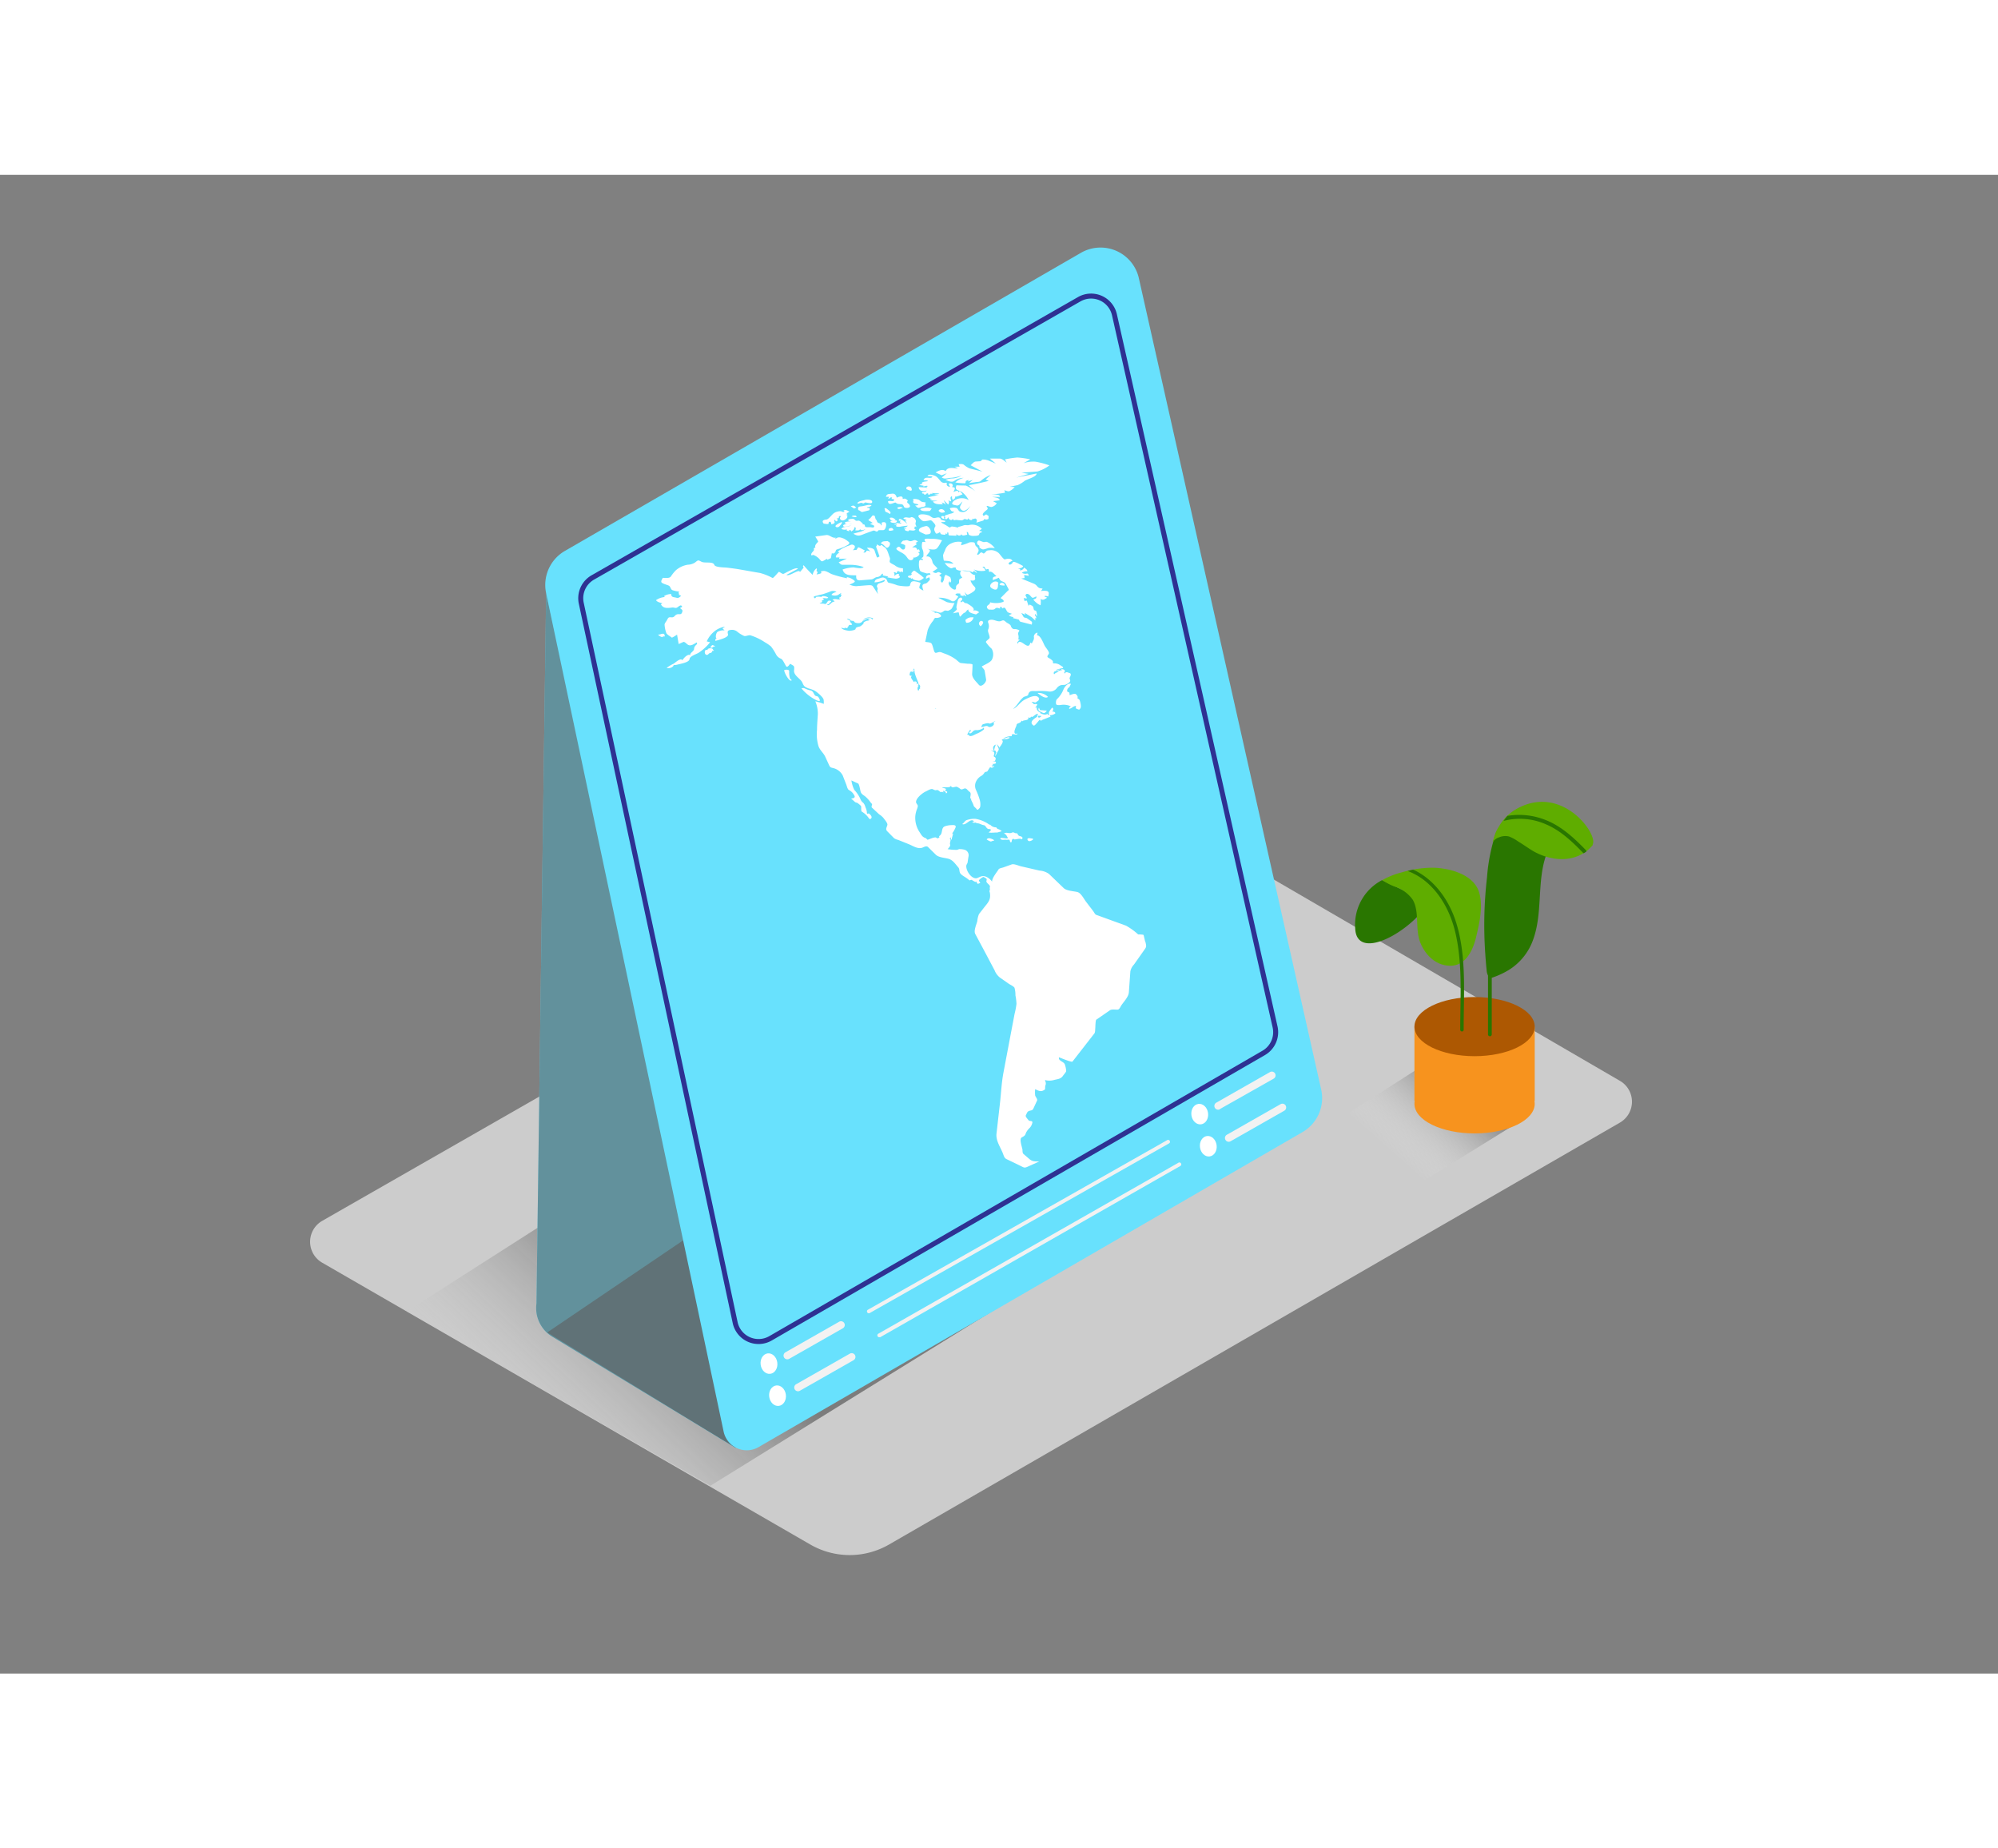 <svg xmlns="http://www.w3.org/2000/svg" xmlns:xlink="http://www.w3.org/1999/xlink" viewBox="0 0 400 300" class="styles_logo__3Jd-a" width="200" height="185"><rect x="0" y="0" width="400" height="300" fill="#808080" stroke="none"/><defs><linearGradient id="linear-gradient__ZwhTO6wN" x1="104.37" y1="269.1" x2="142.62" y2="228.04" gradientUnits="userSpaceOnUse"><stop offset="0" stop-color="#fff" stop-opacity="0"/><stop offset="1" stop-color="#4d4d4d"/></linearGradient><linearGradient id="linear-gradient-2__ZwhTO6wN" x1="279.45" y1="196.5" x2="293.12" y2="181.03" xmlns:xlink="http://www.w3.org/1999/xlink" xlink:href="#linear-gradient__ZwhTO6wN"/></defs><title>0</title><g style="isolation: isolate;"><g id="Layer_2__ZwhTO6wN" data-name="Layer 2"><path d="M324.32,181.36,222.14,121.94a4.83,4.83,0,0,0-4.83,0L64.51,209.38a4.83,4.83,0,0,0,0,8.38l97.71,56.41a15.77,15.77,0,0,0,15.77,0L324.3,189.72A4.83,4.83,0,0,0,324.32,181.36Z" fill="#ccc"/><polygon points="213.25 218.42 142.22 262.41 81.41 227.53 147.33 185.38 213.25 218.42" opacity="0.63" fill="url(#linear-gradient__ZwhTO6wN)" style="mix-blend-mode: multiply;"/><path d="M147.3,254.84l-36.79-22.3a6.72,6.72,0,0,1-3.11-6.61l1.94-142.23Z" fill="#68e1fd"/><polygon points="109.55 231.72 154.18 201.5 147.3 254.84 109.55 231.72" fill="#68e1fd"/><path d="M147.3,254.84l-36.79-22.3a6.72,6.72,0,0,1-3.11-6.61l1.94-142.23Z" fill="#606060" opacity="0.61"/><polygon points="109.55 231.72 154.18 201.5 147.3 254.84 109.55 231.72" fill="#606060" opacity="0.61"/><path d="M109.33,83.71l35.54,167.85a4.73,4.73,0,0,0,7,3.11l108.9-63.06a7.86,7.86,0,0,0,3.73-8.52L228,20.69a7.86,7.86,0,0,0-11.6-5.08L113.09,75.28A7.86,7.86,0,0,0,109.33,83.71Z" fill="#68e1fd"/><path d="M184,74.92h0c-.08.09-.24.09-.32.18-.28-.64-.43-.51-1.08-.53l1-.66c-.12,0-.2-.17-.31-.22l.49-.3c-.37-.2-.53-.36-.92-.22s-.57.25-1,.05-.59,0-1,0c-.17,0-.42.42-.56.55.17.07.92.27.92.45,0,.38,0,.87-.52.77-.24,0-.54-.62-.79-.54s-.66.33-.33.6c.62.5,1.34.66,1.85,1.31.23.29.42.68.77.76s.76-.17.64-.54c.48.21,1.82-.68.94-1a2.42,2.42,0,0,1,.4-.15l-.21-.5Zm14.4,7.71h0c.25.22,1,.64,1.25.19s.06-.68.23-1.14c-.59-.82-2.14.35-1.48.95Zm4.35-5.43c-.17.1-.89.41-.83.61.16.45.7.09.85-.26s1.75.59,2.06.75c-.13.44-.73.44-1.08.55.28,0,.59,0,.48.39.29-.15.69-.23.76-.63.27.18.69.37.68.77a1.38,1.38,0,0,0-1.09.29,1.48,1.48,0,0,0,.76.19c.49-.09.45-.1.63.41l-.94-.19.1.63-.67.08c.79.36,1.59.66,2.4,1a1.69,1.69,0,0,1,.81.6c.35.38.57.36,1.06.43l-.32.49a3.66,3.66,0,0,1,1.22,0c.5.22.31.54.25,1.07-.24,0-.63-.21-.8,0l.57.27c-.57.3-.79.6-1.34.22a3.15,3.15,0,0,1,0,1.29,3.55,3.55,0,0,1-1.44-1.15c.29-.13.73-.17.6-.63-.18.07-.58.32-.77.27s-.48-.53-.72-.66-.47-.19-.63.06.19.35.21.75l-.62-.08.2.63c.31-.12.38-.27.5.09l.29.9c.09-.47.33-.26.61-.13s.31.26.4.68.38.23.54.49a3.51,3.51,0,0,1,.13,1l-.37-.49c-.22.39.35.5.18.9-.08,0-.2,0-.27-.08l.18.46c-.16.05-.58-.5-.83-.65l-1.36-.85c.06.12.06.27.13.39l-.8-.36.45.79c.11.19.52.15.69.27l.83.59c.27.19.16.33.12.68l-2.23-.57c-.27-.07-.26-.41-.42-.45l-1.13-.29.13-.2a1.62,1.62,0,0,1-.94-.35l.6-.3c-.34-.19-.74-.15-.95-.48-.38-.59-.37-1-1-.56,0-.26-.14-.39-.38-.35,0,.11-.06.24,0,.35-.34-.08-.7-.3-1,0s-.74.18-1.12.2-.64-.46-.51-.69.67-.41.6-.78a4.56,4.56,0,0,0,1.72.13c.13,0,1-.17,1-.29.11-.28-.48-.58-.62-.68l1.38-1.39c.12-.12.33-.21.24-.38l-.58-1.07c-.3-.54-.91-.39-1.19-.88s-.18-.34-.56-.2l-.85.32c0-.71.12-.61.74-.79-.33-.27-1.06-1.22-1.46-.79,0-.19-.07-.38-.11-.56s-.34,0-.46,0c-.34-.16-.3-.85-.77-.41.38.11.43.29.6.66a4.05,4.05,0,0,1-2.34-.25l.67.63c-.3.11-.37-.27-.65-.3-.09,0-.17.28-.28.23l-.54-.21a6.24,6.24,0,0,0-1.83-.1,1.93,1.93,0,0,1-.83-.22c-.33-.3.11-.47-.5-.41-.27,0-.42.28-.75.09a2.58,2.58,0,0,1-1.09-1l1.74.15c-.58-.62-1.1-.53-1.9-.61-.09,0-.17-.87-.19-1,0-.28.31-.85.41-1.11a2.16,2.16,0,0,1,1.26-1.36,3.26,3.26,0,0,1,2.09-.25c-.05.22-.11.43-.16.64a8.62,8.62,0,0,0,1.69-.58,2.3,2.3,0,0,1,.83,0c.31,0,.24.43.41.67s.31.21.47.55.17.48-.08.93.11.38.33.16c.4-.4.37-.38.84-.09.13.08.52-.41.64-.52s.66-.12.89-.15a2.37,2.37,0,0,1,1.53.6c.28.27,1,1.35,1.25,1.25.47-.17,1.33-.27,1.53.4Zm-23.27-7.38h0A.68.68,0,0,0,179,70h.63c-.67.46.27.49.59.43.49-.11,1-.15,1.5-.21a.37.37,0,0,1-.41.24l.13.1a.52.52,0,0,0-.51.22,1.3,1.3,0,0,1,.59.15,2.37,2.37,0,0,0-.38,0c0,.33.3.3.56.39s.22-.19.35-.18c.4,0,.93.21,1.27-.13-.13-.06-.22-.2-.35-.26a.44.44,0,0,0,.19-.42c.07.07.18.1.26.17.06-.29-.12-.37-.14-.61s.1-.43.09-.62a1.26,1.26,0,0,0-.33-.56c-.15-.06-.47-.27-.63-.18-.46.28-.81-.11-1.37.1s.41.28.47.56c-.11,0-.23,0-.34,0l.47.64c-.21-.12-1.77-1.61-1.7-.58l.45,0c-.34.14-.27.49.09.38-.1.33-.69,0-1,.09Zm0,9.9a1.38,1.38,0,0,1-.27-.16,1.42,1.42,0,0,0-.3,0c.22.22.16.46.15.75.28-.28.54-.52.95-.4-.25.35.13.29.13.56s-.61.35-.76.37a17.88,17.88,0,0,1-1.77-.28c.07,0,.13-.12.2-.16l-1.08-.22c0-.09,0-.22.08-.31-.31-.1-.31.18-.53.35a1.18,1.18,0,0,1-.7.29c-.51.09-.7.45-1.21.48l-2.25.18c-.61,0-.76-.31-.7-1-1.07-.06-2.34.16-2.73-1.17a7.42,7.42,0,0,1,2.19-.43,10.26,10.26,0,0,0,1.28.17c.19,0,1.09-.16.54-.3a8.43,8.43,0,0,0-2.29-.38l-1.66,0c-.43,0-.52-.18-.85-.51l1.64-.73-1.57.05c.05-.08.06-.21.12-.29h-.74c-.08-.5.4-.75.7-1-.12,0-.22-.14-.33-.16a7.05,7.05,0,0,1,2.22-1.2c.42-.16.59-.32,1-.09s.15.69-.21,1l.66-.05c.21,0,.27-.47.45-.51s1,.49,1.32.62l-.31.42c.4,0,.43,0,.64-.34.09-.15.61.08.76.12l-.7-.73c.4-.06,1.34,0,1.53.52.13.4.27.8.41,1.2s.28.15.59,0l-.46-1.31-.21-.58c-.07-.18.27-.27.09-.55.15.07.66.45.76.3.21-.32.46.08.74.24.67.37.85,1.45,1.15,2.18.12.31-.14.66,0,.88s.84.51,1,.63a2.58,2.58,0,0,0,1.62.58c0,.32.09,1.25-.37.55,0,.09-.12.17-.15.26-.32-.27-.64-.44-.74.18Zm2.3.75h0a1.19,1.19,0,0,0,.3.26c.06-.14.11-.1.17-.18a.33.33,0,0,0,.31.3l.06-.17c.15.45.85.49,1.23.56s.78-.33,1.12-.55a11.26,11.26,0,0,0-1.4-1.1c-.28-.19-.51-.51-.77-.24s-.52.44-.18.68l-.17,0c-.17.35-.49,0-.68.39ZM196,87.55h0a1.16,1.16,0,0,0-1.18-.31c.52-.52-.84-1.2-1.09-1.38s-.52-.07-.68-.25-.34-.39-.61,0a1,1,0,0,1-.15-.31c.54-.09.37-.84-.09-.64s-.45.62-.59,1.15c-.06.22-.09.44-.13.66s.13.41.07.54-.61.56-.74.76a8.9,8.9,0,0,1,1.09-.2c.11.07.17,1,.37.83s.52-.63.78-.72c.43-.16.38-.51.82-.68-.1.7,1.08.84,1.51,1l.63-.42Zm-8.72-15.9h0c.17.38.66,0,.89-.12.18.37.16.43.54.47s.59.15.67-.3c.05.1.17.17.22.27,0-.16.08-.32.08-.47.4.17,0,.66.43.68l1.36.06c0-.1,0-.23,0-.33.24.33.86.46,1,0,.12.5.82.18,1.16.13,0-.19-.06-.37-.1-.56.47,0,.22.51.56.63a1.55,1.55,0,0,0,.82.16c.18,0,1,0,1.09-.24.13-.43.26-.39.66-.52a1.13,1.13,0,0,0-.65-.25l.55-.4a2.66,2.66,0,0,0-2.51-.77c-.39.13-.72-.07-1.13.08a8.6,8.6,0,0,1-1.2.33c.09.06.16.15.25.2a5,5,0,0,0-1.42-.31c-.13,0-.38.26-.49.18l-.61-.39c-.11-.07-.95-.54-1-.56-.08-.27.76.06.84-.33l-.71-.2c-.33-.09-.17-.26-.41-.42-.42-.27-.87.11-1.31,0s-.67-.48-1.07-.54a3.66,3.66,0,0,0-1.46-.16c-.73.21-.51.5,0,1s.73.37,1.31.29.73-.25,1.08.17c.22.25.8.73.43,1.09-.22.55-.09.65.16,1.18ZM200.15,81.9a.55.55,0,0,1,1,.31c-.1,0-1.24,0-1-.31ZM189.7,59.67l-1.17.47-1.22-.57c.64-.36,1.39-.77,2-.25.46-1,1.63-.52,2.51-.57l-.7-.33,1,0-.2-.52c.29,0,.72-.07,1,.1a5.06,5.06,0,0,0,1.15.75l2.6.65-2.35-1.27c.27-.23.64-.72,1-.74l.92-.06c.22,0,.26-.27.45-.34a3,3,0,0,1,1.28.23l1.4.58-1.19-1,2,0c.46,0,1,.55,1.35.81l-.33-.66a21.41,21.41,0,0,1,2.48-.37,18.93,18.93,0,0,1,2.58.37l-1.36.77a6.09,6.09,0,0,1,2.43-.3,16.9,16.9,0,0,1,2.77.74,7.92,7.92,0,0,1-2.41,1.22l-3.19.24,1.44.24-2.48.74,4.07-.82c0,.66-1.83,1.12-2.38,1.46a5.84,5.84,0,0,1-1.42.87l-1.59.33,1,.05a3,3,0,0,1-1,.8c-.31.16-.74-.08-1.07-.16l.15.49c-.91.18-1.84.27-2.76.38.38,0,1.83-.14,1.71.47h-1.52c.36.1,1.52.13,1.47.68l-1.32.17.75.41a1.57,1.57,0,0,1-1,.74c-.26.09-.86-.29-1-.16s.48.38,0,.76c-.15.13-.94.71-.78,1s.19.19.47,0,.29,0,.53.11.11.43.13.6-.35.19-.45.23-.29-.15-.34-.13-.19.29-.32.34l-1.32.4c.09-.39.22-.52-.08-.76s-.38.25-.69-.08c0,.6-.74.27-.9-.09.09.47-.32.29-.56.21s-.38.26-.76.26a9.6,9.6,0,0,1-1-.09c-.33,0-.63.23-.72-.26-.18.57-.86.21-.88-.29-.28.33-.4.64-.73.21.25-.16-.07-.31,0-.46s.54-.24.72-.31c.51-.22.76-.09,1.19-.52-.61-.06-.61-.12-.93-.69a2.18,2.18,0,0,1,1.28-.08c.38.05.41.64.84.76,1.06.28,1.45-.32,2.05-1.17-.36.39-1.11,1.32-1.73.87-.79-.57-.14-1,.11-1.75-.34.32-.7.91-1.15.8-.66-.14-1.3-.18-.6-.89a2.65,2.65,0,0,1,3-.18,4.64,4.64,0,0,0-1.32-1.59c-.58-.4-1.65-.33-1.1-1.39,0,.05,1.79.05,1.89.08a8.82,8.82,0,0,1,1.89,1.15l-1.34-1.23c1.34-.25,2.65-.53,4-.87l-.62-.28,1-.9a6,6,0,0,0-2,1.21c-.2.2-.83.18-1.08.23L194,61.7l.75-.63-1,.3c.08-.08.14-.2.22-.27-.14,0-.61.09-.63.26-.05.47-.1.37-.52.37a12.19,12.19,0,0,1-1.56-.16,3.63,3.63,0,0,1,1.66-.91,3,3,0,0,0-1.86.6c-.56.38-1.18,0-1.79-.19a3.93,3.93,0,0,1,1.56-.3,4.09,4.09,0,0,0,1.66-.57,9.51,9.51,0,0,1-2,.44c-.71,0-1.34.37-1.94-.06l1.07-.9Zm-8.93,7.08h0c-.26-.33-.58-.28-.93-.21s-.15.36.14.35.5-.23.79-.14Zm15.55,23.63h0c.21-.2.87-.87.23-1.08-.27-.09-.53.23-.56.46s.11.38.32.61Zm-3-1.08h0c0,.08.08.37.18.36a1.37,1.37,0,0,0,1.41-1.09l-.46,0a1.61,1.61,0,0,0-.93.33c-.21.17-.29.15-.19.42Zm-7-18.11c.15.81-.4.73-1,.81-.24-.13-1.24-.49-1.33-.74-.21-.64,1.07-.87,1.32-.94.44-.14.9.48,1,.88Zm-8.5-6.34a3.39,3.39,0,0,1,.18-.4l-.65,0c.23-.67.57-.53,1.2-.62s.82.3,1,.79c.28-.15,1.3-.56,1.16.25.41-.07.5-.13.84.15s.16.14.08.39.21.36.33.49c.77.87-.78.9-.94.61s-.21-.54-.57-.58-.82,0-1.07-.28-1.48.82-1.6-.29c.39-.26,1.29.25,1.22-.4l-.58-.11c.08,0,.13-.14.2-.19-.34-.34-.46.23-.85.19Zm.18,2.94h0c.18.21.4-.11.21-.34a2.79,2.79,0,0,0-.42-.41c-.23-.17-.42-.42-.72-.29l.16.63c.21.18.64.25.76.41Zm4.44-5.15h0c-.18-.44-1.26-.32-.93.29.48.19,1.31.66.93-.29Zm1.42,3.44h0c-.21.1-.44.06-.65.15.18.08.52.43.59.44a2.53,2.53,0,0,0,.66-.14c.23-.06.67-.07.81-.3s-.2-.32.1-.62c-.27-.1-.63-.09-.85-.18s-.41-.32-.65-.42-1.57-.37-.89.35l-.23,0c.17.66.74.33,1.11.69Zm-11.19.24h0c-.68.11-1,0-.84.8.31,0,.57.43.83.36l1.24-.31c.29-.08.14-.18.21-.39s-.46,0-.56-.23c.35-.08.68-.09.93-.4-.51-.22-1.29.09-1.8.17Zm1.25,2.85h0l.8.49-.54.22c.17.08.87.25.84.45-.06.43-.47.22-.83.2-.18,0-.94.07-1-.15-.11-.48-.17-.43-.61-.39l.22-.12c-.29-.23-.65-.71-1-.65-.68.12-.43-.14-1-.36-.11,0-.95,0-1,.24s.68.29.85.33a2.72,2.72,0,0,0-1.47.11v.27c.35.21,1,0,1.36,0-.18.12-1.78,0-1.74.43s1.39,0,1.56-.09c-.52.43-1.59.12-1.91.74a1.62,1.62,0,0,0,1.09.08c0,.07,0,.15-.05.22a4.35,4.35,0,0,0,.55.15c-.13-.39.3-.32.36.05.47-.29.55-.32.7-.89.35.12.2.37.14.67.27,0,.89.1.93-.28.17.39.82.19,1.1,0-.54.58-1.66.67-2.42.94.92.6,1.31.4,2.29,0l1.65-.6c.32-.11.5.19.8.17.15,0,.17-.28.42-.28h.79c.34,0,.5-.41.58-.78s.06-.89-.55-.81-.12.31-.41.68c-.11-.38-.23-.44-.56-.54s-.25-.45-.42-.59c-.36-.29-.08-1.14-.82-.84a3.43,3.43,0,0,1-.78.83Zm10-6.63h0c.11.86,1,.86,1.61.63-.19.3-.47.27-.77.32s-.16.34.06.31.2.39.46.19.3-.29.54-.2c0,.06,0,.13,0,.19.26.14.35-.08.57-.19.06,0,.32.28.24-.14.42.17,1.12,0,1.42.22l-1,.13a3.52,3.52,0,0,0,1.58.07,13.7,13.7,0,0,0-2.83.49,2.6,2.6,0,0,0,.9.34l-.5,0c.27.42,1,.27,1.5.37l-.94.11c.41.66,1.35.54,2,.57a.46.46,0,0,0-.32-.34c.42,0,.6.16.93.43l-.46-.94.93.91c.14-.36.24-.53,0-.88,1.31.7-.12-.55.76-.81a1.13,1.13,0,0,0,.15.76c.24-.2.6-.33.43-.71.23.2,1.15-.3,1.53-.41a2.64,2.64,0,0,0-.62-.67c0,.12-.15.22-.17.34,0-.65-.75-.26-1.05-.14.34-.65.51-.94-.3-1,.5-.43-.2-1-.66-.59l.3.52a.68.68,0,0,1-.66-.31c-.09-.14.15-.59-.23-.47a1,1,0,0,1-1.06-.39c-.45-.51-.7-.92-1.32-1.09-.37-.1-1-.31-1.26.1.35.12.73,0,1,.18-.32.56-1.44-.25-1.79.64.28.09.7,0,.91.23-.27.06-1.54.11-1.15.52l-.6.22a3.52,3.52,0,0,0,.88.17l-.16.09c.32.15.67-.2,1,0-.11,0-.2.14-.31.16.08.06.13.16.21.21a3.64,3.64,0,0,1-.36-.1l-1.29-.07Zm-5.69,6.9c.23-.27,1-.29,1.34-.23.11.63-1.08.53-1.34.23Zm-9.69.07c.08.3-.32.62-.48.84s-.7.27-.79,0,1.05-.8,1.27-.86Zm7.81,4.29h0a1.44,1.44,0,0,1,.71.45c.25.23.39.49.7.35a1,1,0,0,0,.42-.73c0-.35-.23-.38-.51-.57-.5.1-1.1-.08-1.32.51Zm2.53-2.7h0c-.19-.52-.44-.45-.85-.31-.49.68.61.42.85.31Zm-.81-2.4a.89.89,0,0,1,.76,0l.49.31c-.27.28-.7.19-1,.16,0-.22-.09-.21-.21-.45Zm8.15-1.42c-.44,0-1.8.21-2-.37a2.88,2.88,0,0,1,2.3-.12l-.35.49Zm9.91,7.36h0a1.89,1.89,0,0,0,.51.3c.25.15,1-.2,1.34-.26a4.91,4.91,0,0,1,1.18.05,3.82,3.82,0,0,0-1.52-1.23c-.22-.12-.54.06-.78,0l-.85-.31a.5.5,0,0,0-.12.94c.35.17.06.28.25.54ZM188,67.08h0c-.27.25.28.47.42.53s.49,0,.75-.1a.73.73,0,0,0-1.16-.44Zm.5,1.28c.19-.15.79,0,.47.24,0,.06.06.2.11.27-.22.09-.85-.31-.58-.52ZM172.63,65.7c-.22-.13-.59.06-.82.12l-.18-.12c.3-.43,1.12-.49,1.56-.63.27-.09,1.31-.11,1.41.3.16.68-1.15.18-1.37.21s-.24.32-.6.12Zm-2.12,2.69c.2-.24.5-.17.78-.18a1.5,1.5,0,0,1,.24.2c-.3.23-.69,0-1,0Zm27,64.62h0a2.6,2.6,0,0,0,.84.44c.17,0,.38-.23.69-.13a2.06,2.06,0,0,0-.18-.27c-.38-.13-1-.5-1.35,0Zm-2.59-24.9h0l-.1.1.07,0c.13-.15.18-.22.13-.39l-.08.11a.31.31,0,0,0-.47-.18c-.25.11-.35-.14-.6.05l.21,0c.24.11.61.35.86.2Zm-1.47-.58h0c-.15-.11-.18,0-.22,0l.15.16.07-.15Zm.35.35a.86.86,0,0,1-.38-.09l.15-.13.22.12s0,.07,0,.1Zm20.3-5.34h0l.3-.64c-.61-.25-1.27.58-1.5,1.13a5.52,5.52,0,0,1-1.37,2,1.49,1.49,0,0,0-.09.94c.15.24.68.17.9.15a3.41,3.41,0,0,1,2.07.28.46.46,0,0,0-.36.5c.61-.13.74-.55,1.38-.6-.09.47-.15.48.26.64s.4.14.61-.17,0-1.15-.12-1.53-.49-.35-.46-.49c.06-.41,0-.42-.26-.74s-1.07.08-1.33.15c0-.16,0-.5-.12-.57s-.37-.1-.37-.25c0-.48.14-.53.47-.84Zm-8.34,30.63h0c.17.43.91.08,1.09-.18l-.12-.13c-.33,0-1.22-.31-1,.31Zm-6.12-1.52h0c.3-.08.6-.17.9-.26a1.56,1.56,0,0,0-.71-.43c-.21,0-.33-.36-.43-.35a1.5,1.5,0,0,1-1.21-.59l-.05.11a6.51,6.51,0,0,0-2.85-1.22,4.58,4.58,0,0,0-1.66.22c-.48.12-.6.58-1,.82.76.4,1.63-1.31,2.38-.55a.5.5,0,0,1-.39.08.53.53,0,0,0,.55.2c.24-.07.26.11.51.12.42,0,.81.31,1.25.37s.43.54.88.76c.12.05.57-.06.56.25,0,.1-.38.39-.45.46.56.1,1.13,0,1.7,0Zm8.36-25h0c-.36.66.26.77.71,1s.57-.05.88-.4l-1.39-.11-.2-.47Zm-.28-2.93h0c.46.37,1.51,1.25,2.09.78a2.63,2.63,0,0,0-2.09-.78Zm21.59,49.79h0c.22,1,.24,1-.29,1.73l-2,2.84a2.78,2.78,0,0,0-.72,1.35c-.1,1.39-.2,2.79-.3,4.19-.06.92-1,1.87-1.5,2.61-.21.31-.38.85-.76.87s-1.2-.1-1.5.11l-2.76,1.9c-.18.13-.18,1.5-.21,1.75s0,.79-.17,1l-2.29,2.94-2.1,2.7c-.16.2-2.36-.75-2.7-.85-.2.75,1.06.84,1.19,1.49a4.53,4.53,0,0,1,.25,1.25c-.06.29-.48.7-.63.94-.46.68-1.08.66-1.83.86a3.24,3.24,0,0,1-1.79,0c.14.46.26.66.09,1.09-.1.27,0,.72-.13.83-.73.51-1.15.29-1.92-.09a5.94,5.94,0,0,0,0,1.26c.06.27.5.72.39,1l-.69,1.5c-.23.49-.31.44-.82.57s-.52.49-.75.91c-.14.26.4.77.56,1s.87,0,.74.5a2.16,2.16,0,0,1-.51,1,3.43,3.43,0,0,0-.76,1c-.19.6-.34.63-.86.93s.06,1.88.16,2.45c0,.21,0,.71.2.85l1.16,1c.68.58,1.14.48,2,.5l-2.37,1.07c-.63.29-.75.12-1.4-.19l-2.79-1.35c-.48-.23-.56-.77-.78-1.29-.52-1.23-1.37-2.44-1.22-3.82l.7-6.14c.22-2,.31-4,.68-6l1.39-7.35.85-4.47a15.13,15.13,0,0,0,.38-2,11,11,0,0,0-.21-1.71,5.21,5.21,0,0,0-.19-1.52c-.2-.32-.86-.6-1.16-.81l-1.72-1.2a3.42,3.42,0,0,1-1.1-1.48l-2.12-4-1.75-3.27c-.36-.67.25-1.91.41-2.61a4.66,4.66,0,0,1,.34-1.39l1-1.28c.74-.95,1.38-1.5,1.19-2.84,0-.3-.23-.47,0-.69,0,0-.08-.46,0-.62.09-.41-.81-.78-.71-1.18s.1-.43-.31-.66-.29-.15-.58,0a3.11,3.11,0,0,0-.59.48c-.1.1.19.44.26.56-.57.25-.55.31-.81-.31-.12.34-.69-.24-1-.3-.17,0-.28.16-.38.08l-.52-.4c-.36-.27-1.07-.61-1.31-1s-.1-.84-.37-1.15c-.68-.78-1.09-1.48-2-1.75-.74-.2-2-.26-2.54-.83l-1.53-1.51c-.33-.33-.8,0-1.2.14-.9.28-1.83-.38-2.69-.73l-2.09-.84a2.64,2.64,0,0,1-.81-.33l-1.36-1.38c-.42-.42-.17-.68,0-1.27.11-.39-.61-1.14-.81-1.45A4.3,4.3,0,0,0,176,128l-1.46-1.36c-.11-.1,0-.42.05-.56s-.24-.38-.32-.49a6.21,6.21,0,0,0-1.07-1.18c-.37-.28-.76-.46-.9-.93-.08-.27-.28-1.54-.5-1.64l-1.35-.62a6.6,6.6,0,0,0,.58,1.9,6.33,6.33,0,0,1,1.2,1.77,1.67,1.67,0,0,0,.6.82,2,2,0,0,1,.43.87,3.08,3.08,0,0,1,.29,1c0,.55.26.16.43.28s.55.47.51.76-.38.46-.54.18a4.36,4.36,0,0,0-1.43-1.34c-.15-.11-.09-.8-.11-1s-.46-.5-.66-.67-.39-.09-.61-.28l-.75-.67c.3,0,1-.1.61-.67a2.3,2.3,0,0,0-1-1c-.34-.17-.43-.74-.57-1.1l-.72-1.85a2.91,2.91,0,0,0-1.78-1.44c-.53-.14-.71-.1-.94-.61l-.77-1.68c-.38-.83-1.13-1.33-1.39-2.24a8.44,8.44,0,0,1-.26-3.18c0-1,.1-2.07.16-3.1a6.35,6.35,0,0,0-.5-2.59,13.34,13.34,0,0,1,1.69.52c0-.84.06-.94-.48-1.53a7.55,7.55,0,0,0-1.27-1.08,6.4,6.4,0,0,0-1.34-.5c-.75-.33-.86-.36-1.2-1.15s-1.75-1.4-1.66-2.42,0-.86-.74-1.33c-.11-.07-.56.93-.87.44s-.62-1.29-1-1.47a1.85,1.85,0,0,1-1-.88,10.7,10.7,0,0,0-1-1.57,8.23,8.23,0,0,0-1.22-.84,11.41,11.41,0,0,0-2.82-1.37c-.41-.16-.92.2-1.34.1a5.85,5.85,0,0,1-1.34-.82,1.63,1.63,0,0,0-1.29-.39c-.54.05-.8.2-.6.87s-2,1.17-2.51,1.33a.34.34,0,0,1,.25-.49c-.37-.11-.09-1.18.15-1.31a2.34,2.34,0,0,1,1.43-.3l-.42-.38.48-.36a4.33,4.33,0,0,0-2.19,1,5.42,5.42,0,0,0-1.45,1.94l.67.17a9.53,9.53,0,0,1-2.23,2.06c-.44.32-1.83.68-1.89,1.33s-1.86.93-2.38,1.08a3.77,3.77,0,0,1-.64.1c-.27,0-.13.17-.34.31a1.34,1.34,0,0,1-1.22.26,6.75,6.75,0,0,1,1.37-.83c.37-.23,1.46-1.28,1.79-.7.23-.42,1.1-1.38,1.58-1-.16-.45.66-.74.75-1.23a1.1,1.1,0,0,1,.36-.79c.18-.18.35-.27.17-.55-.59.32-1.23.85-1.83.41-.21-.15-.61-.61-.86-.5l-.92.41q-.16-.94-.32-1.88c-.15.09-1,.67-1.07.58-.3-.25-.88-.54-1.08-.89a6.08,6.08,0,0,1-.34-1.53c-.08-.36.21-.64.39-.94.35-.6.31-.75.95-.69s.61-.38,1.08-.57.84.18,1.07-.4-.09-.54-.4-.89l.42-.24c-.2-.6-.68-.07-1,.13s-.5,0-.94,0c-.87.11-1.85.29-2.33-.66.11,0,.21-.14.32-.17-.43-.15-1-.21-1.29-.63a3.57,3.57,0,0,1,1.76-.63l-.15-.19a2.77,2.77,0,0,1,1.44-.41c0,.69.5.59,1,.73s.62-.09,1-.37l-.57-.24.22-.09c-.21-.17-.27-.36,0-.52a5.73,5.73,0,0,1-1.39-.28c-.39-.13-.38-.75-.76-.92s-1.36-.42-1.47-.69.19-.64.23-.78.28-.06.36-.07c.41,0,1,.1,1.31-.28a7.42,7.42,0,0,1,1-1.25,4.84,4.84,0,0,1,2.4-1.11,2.81,2.81,0,0,0,1.45-.45c.62-.5.58-.51,1.26-.15s2.32-.12,2.58.62c.19.54,2,.5,2.57.57.89.11,1.79.22,2.67.38l3.94.69a11.28,11.28,0,0,1,2.49,1c.14.06,1.06-1.05,1.21-1.2s.72.49,1,.36c.47-.2,2.56-1.48,2.86-1l-2.29,1.21c.59.41,2.53-1.29,2.7-.57l.68-.8c.18-.22-.27-.28.06-.55.58.68,1.16,1.3,1.8,1.92a2.21,2.21,0,0,1,.76-1.3c.29.3-.22.44.18.67.15.09-.09.4-.16.54a2.9,2.9,0,0,0,.93-.24c.08-.06-.09-.37,0-.39l.43-.06c.51-.07,1.18.41,1.65.62a21.88,21.88,0,0,0,3.09.84c0-.07,0-.14-.07-.22a2.76,2.76,0,0,1,1.55.71c.42.29-.86.73-1,.77a3.76,3.76,0,0,0,1.33.33l2.21-.18c.34,0,.94-.13,1.18.24l1,1.51-.15-.66c0-.13.1-.26.09-.38-.08-.52-.31-.39,0-.9.2-.34,1.7-.38,1.36-.91a4.72,4.72,0,0,1-2,.51c.17-.67.44-.6,1-.8s.71-.27,1.28.06c.16.09.26.47.35.64s.28.2.52.25a9.24,9.24,0,0,1,1.36.42c.38.14,2.48.38,2.57.09.18-.6.21-.89.87-.88a5.84,5.84,0,0,1,1.29.33c-.06.2-.32.8-.25,1s.65.44.81.55c-.21-.68-.46-1.28.37-1.41.34-.06.54-.37.8-.62s.05-.41,0-.66l-.65.31c-.08-.67.41-.78.88-.82,0-.53-.52-.15-.84-.27s-1.13-.27-1.24-.54a3.39,3.39,0,0,1-.21-1.57c0-.61.29-.69.75-.5.08-.29-.12-.4-.36-.37.45-.29.52-.25.5-.82a2.11,2.11,0,0,0-.25-1.14,2.42,2.42,0,0,1,0-1.18c0-.29.5-.13.72-.13-.82-.9.62-.65,1.18-.65a6.26,6.26,0,0,1,2.08.3c-.31.46-.74,1.45-1.19,1.72s-1.38,0-1.8,0c1.35.2-.2,1.08-.12,1.52.69-.12,1.08.48,1.2,1.13.08.42.76.92,1,1.26l-1,.68c.33.13.6.35.91.14s.58,0,.91.21l-.48.33c.32.27.49.28.39.72s-.18.53.21.77a1.66,1.66,0,0,0,.4-.91c0-.16.15-.79.43-.62s.8.35.84.57.32.8-.14.95c0-.09,0-.19,0-.28-.94.52,1.15,2.4,1.24,1.38,0-.29,0-.46.19-.64s.41-.28.41-.44c0-.76,0-.72.65-1-.26-.4-.49-.59-.4-1.07s.36-.36.78-.29,1,0,1.22.24a1.42,1.42,0,0,0,1,.6c-.22.4.13.65-.1.93s-.65.11-.86.13a3.11,3.11,0,0,0,.64,1.08c.34.32.5.57.13,1a4.55,4.55,0,0,1-1.16.71c-.32.2-.54-.22-.8-.46l.39.88-.61-.32c0,.08,0,.16.08.25l-.62-.14c-.14,0,0-.39-.17-.38-.31,0-.75-.12-.91.24l.58.34a2.47,2.47,0,0,1-.7.87c-.46.26-.63,0-1.09-.21a4.73,4.73,0,0,0-2.2-.39l1.7.86a5.44,5.44,0,0,0,1.55.2c-.18.31-.48,1.15-.78,1.29s-.41.26-.6.25-.47-.11-.67,0c-.63.44-.67.47-1.38.25-.45-.13-.9-.24-1.35-.37l.89.41c-.06.06-.11.14-.17.19a1,1,0,0,1,1,.13c.22.13.57.46.2.64a1.73,1.73,0,0,1-1,.17c-.14,0-.37.5-.45.61a6.26,6.26,0,0,0-1.07,1.86c-.16.77-.32,1.55-.49,2.33.31.07,1,.08,1.22.29s.41,1.14.54,1.49c.22.63.37.4,1,.27.32-.07.68.15,1,.26a8.75,8.75,0,0,1,2.36,1.2c.25.18.74.7,1,.73l1.35.14c.16,0,1,0,1,.19,0,.63-.05,1.25-.08,1.87,0,.87.83,1.53,1.34,2.16s1.54-.53,1.46-1.05-.18-1.11-.28-1.67c0-.3-.44-.69-.6-.94.55-.36,1.61-.75,2-1.3a2.3,2.3,0,0,0,0-2.25,6.63,6.63,0,0,1-.85-.9c-.35-.49-.46-.44,0-.84s.52-.37.34-1c-.09-.34-.31-.76-.2-1.11a1.69,1.69,0,0,0,0-1.38c-.12-.4.13-.53.53-.58.74-.09,1.43.55,2.15.21.46-.22.58,0,1,.33.2.15.78.4.85.67s.33.72.79.66a1.55,1.55,0,0,1,.95.29c-.2.33-.31.42-.25.8a1.79,1.79,0,0,1,0,1c.1,0,.2,0,.3,0-.18.22-.69.59-.41.84.48-1.42,2.18,1.67,2.53-.24.08.09.22.09.3.18.19-.41.5-.8.42-1.26s.41-.95.73-.88q-.06.25-.11.51c.74,0,1.23,1.55,1.58,2.16.2.34.79,1,.82,1.4,0,.21-.36.51-.32.71s.39.31.45.37a2.72,2.72,0,0,1,.61.49c.13.22-.09.47.22.49a2,2,0,0,1,1.28.36c.32.22,1,.53.26.64a7.72,7.72,0,0,0-1.17.34c.24.09.55-.08.8-.16-.17.31-.73.34-1,.44s-.2.7,0,.49a.79.79,0,0,1,.46-.29c.19-.07.11-.17.22-.23a2.18,2.18,0,0,1,.91-.25.47.47,0,0,1-.33-.18c.22,0,.66,0,.76.29s-.26.32,0,.59c.25-.47.56-.22,1-.09s.07.71,0,.9c-.13.35.27.48,0,.88a2.45,2.45,0,0,1-.88.54c-.31.08-.61,0-1,.13a1.7,1.7,0,0,0-.75.61,1.75,1.75,0,0,1-1.76.59,13.78,13.78,0,0,0-2.32-.05c-.7,0-1.42-.2-1.61.74-.05.24-.73.32-.92.45a6.05,6.05,0,0,0-.83.89,10.28,10.28,0,0,1-1.27,1.51c.94-.46,1.45-1.45,2.39-1.91.65-.31,2.4-1.3,2.86-.14-.08,0-.16-.05-.24-.09.47.32-.17.56-.41.77s-.55-.2-.91,0c.14,0,.49.42.5.41a1.07,1.07,0,0,1,.65,0,1.12,1.12,0,0,1-.42.66c.11,0,.24,0,.36,0-.18.49.35.89.72,1l-.13.09c.54.26,1.08.49,1.55.14l0,.26a.74.74,0,0,0,.32-.1c-.32-.42.33-1,.55-1.37.43.16.18.53.09.87.31-.24.76.24.49.35a1.87,1.87,0,0,1-1.07.3c.09.07.13.2.21.27l-1.34.54a1.62,1.62,0,0,0-.49.24c-.19.17-.24-.22-.4-.09s-.57.71-.9,1-.43-.09-.57-.14c-.47-.67.66-1.25,1-1.53s.14,0,.26.15.41-.08.64-.29c-.3,0-.68-.12-.93.06a1.06,1.06,0,0,1,.25-.48c-.35-.09-.79.37-1.08.55s-.18-.15-.4.1-.36.05-.52.05c.23.72-1,.46-1.16.79l-.15-.15c-.19.39-.37.43-.73.57s-.25.27-.35.53-.84,1.66.11,1.56l-.08-.18a1.09,1.09,0,0,1,.2.23c-.28.2-.62,0-.92,0s-.1.41-.32.42a2.71,2.71,0,0,0-1.62.49c.43-.05.78-.27,1.2-.33l-.14.11c.12,0,.24,0,.35,0a1.87,1.87,0,0,1-.82.32c-.27,0-.74-.08-.89.21.65.07-.29,1.31-.53,1.52.15-.27-.31-.45-.42-.77,0,.38.5.9.33,1.25a7.72,7.72,0,0,0-.59,1.14l-.07,0a2,2,0,0,1,.22-.72c-.17-.11-.09-.45-.43-.36a3.24,3.24,0,0,1,.17-.76s.24-.54,0-.37c-.56.4-.39.67-.24,1.35a1.45,1.45,0,0,0-.53-.28c.14.2.48.27.59.47s-.12.61-.07.76.46.13.36.59-.31.33-.63.43c.28,0,.76-.09.69.32,0,.17-.6.18-.75.21.08,0,.15.13.24.18-.13,0-.19.13-.35.12.13.33.33,0,.56.17l-.47.26c-.12.06-.29-.13-.39-.08s-.38.55-.51.75-.43.08-.61.3a2.19,2.19,0,0,1-.52.59,2.57,2.57,0,0,0-1.28,1.46,2,2,0,0,0,.11,1.46,13.58,13.58,0,0,1,.75,2c.11.38.21,1.34-.06,1.61s-.38.48-.62.14c-.08-.11-.52-.5-.52-.54a4.76,4.76,0,0,0-.33-.81c-.13-.29-.28-.46-.19-.81l-.16.14c-.13-.44.28-1.08-.17-1.39s-.6-.8-1.07-.65c-.25.08-.51.26-.74.11a3.25,3.25,0,0,0-.71-.46c-.41-.11-1.09.43-1.21-.26-.08.6-1.41.17-1.8.48.27,0,1.29.15.53.52.08,0,.5.19.51.26a.22.22,0,0,1-.28.27c.11-.28-.3-.38-.5-.5,0,.2,0,.26,0,.41-.19-.39-.35,0-.6-.17s-.46-.47-.82-.34c-.21.07-.5-.12-.7-.2-.38-.14-1,.29-1.33.44-.59.24-2,1.29-2,2.14,0,.26.35.53.36.79a2.46,2.46,0,0,1-.18.64,5.39,5.39,0,0,0-.33,1.43,5.15,5.15,0,0,0,.84,3.13c.4.6.55,1,1.2,1.21.13,0,.35.38.46.34l.81-.3a2.42,2.42,0,0,1,.72-.17c.19,0,.35.24.44.19a1.52,1.52,0,0,0,.34-.16c.06-.05-.09-.22,0-.3a1.07,1.07,0,0,0,.44-.6c.15-.52.11-1.13.66-1.34a4.15,4.15,0,0,1,1.21-.24c.31,0,1.2-.15.92.52-.11.26-.47,1-.66,1.07.1.05,0,.15.26.15-.09.07-.15.17-.23.23l0,.06.12-.08a5.14,5.14,0,0,0-.26,1,.62.62,0,0,1-.16-.56,1.88,1.88,0,0,0-.22.37c.41,0-.06.82.08,1.11s-.32.76-.5.93a9.9,9.9,0,0,0,1.81.15c.25,0,.43-.19.68-.15a3.55,3.55,0,0,1,.91.13,1.13,1.13,0,0,1,.8,1.26c-.07.41-.13.82-.19,1.22,0,.24-.23.44-.26.67-.14,1.11,1.2,2.91,2.21,2.5.62-.25.94-.51,1.59-.31a2.77,2.77,0,0,1,1.35,1.05c0-.79.94-1.85,1.32-2.49.11-.2.84-.31,1-.39l1.59-.57c.48-.18,1.36.25,1.84.36l3.76.87a3.64,3.64,0,0,1,1.89.67l2.93,2.82c.62.59,2,.61,2.75.8s1.31,1.41,1.78,2l1.41,1.85c.11.15.37.64.54.7l3,1.09,3,1.09a12.7,12.7,0,0,1,2.44,1.76c.14,0,1.07,0,1.1.13.1.45.21.9.31,1.35ZM196.9,110.61h0c0,.31-1,.56-1.33.55a.86.86,0,0,0-.85.31c-.23.2-.38.43-.71.27a.56.56,0,0,1,.44-.42c-.11-.17-.14,0-.2-.27a5.73,5.73,0,0,0-.62,1l.5.14-.11.15c.68.06,1-.27,1.54-.48A5.32,5.32,0,0,0,197,111c0-.16,0-.25-.11-.36Zm.88-.22h0c.52.5,1.62-.46,1.06-.69l.47-.41c-.32.13-1,.64-1.22.54-.41-.18-.92.06-1.35.16-.89,1.16.67.05,1,.4Zm-10.45-3.45.89-.87,1-.44c.27-.12.11-.48.5-.55a2.14,2.14,0,0,1-.1.26c.23-.1.19-.38.41-.5a.74.74,0,0,1-.13.38c.24-.14.47-.31.2-.54a1.6,1.6,0,0,1,.76.24c.2.09.45-.26.64,0,.37.57.37.89,1.1.76-.18.52.11.32.22.67,0,.13-.15.21-.06.34s.17.21.09.34.94.44,1.11.47c.49.1,1.09.12,1.56.22s.54.89.91,1.21c-.32-.18-.21.16-.24.16-.2.05-.53-.19-.71,0,0-.09,0-.08-.12-.14.09-.09.06-.12.11-.22-.32,0-.15-.45-.54-.26.54.26.16.67,0,1-.06.17,0,.51-.07.63l-.51.57c0-.24-.06-1-.36-1-.13,0-.7.51-.76.28s.28-.46.33-.49c.24-.16.18-.56,0-.79a.41.41,0,0,1,.13,0c-.09-.42-.42-.3-.66-.55s-.9-.29-.56.16c-.4,0-.31.42-.52.63,0-.13,0-.28,0-.42-.21.46-.75.57-.61,1.31a2.42,2.42,0,0,1-.09,1.76c-.61,1.24-.93-.36-1-1a4,4,0,0,1,.26-1.2c.08-.29.35-.71.31-1-.24.16-.38.73-.68.67a3.58,3.58,0,0,1,.76-1.3c0,.07,0,.13,0,.2.1-.09.19-.09.29-.17l-.12.18.07.06a.89.89,0,0,1,1.36-.25c.11-.31.37-.15.63-.12-.14-.14-.21-.41-.37-.48s-.51,0-.41-.34a10.29,10.29,0,0,1-1.34.34c-.24-.14-.41,0-.59-.26s-.42-.23-.68-.09a.94.94,0,0,1,.56-.61c-.55-.43-1.6,1.06-2.33.67l.08-.2c-.3.1-.61.3-.92.14Zm-18.8-22.88h0c-.1,0-.2-.09-.3-.09.08-.06.14-.17.24-.23-.34,0-.57.38-.92.43a1.55,1.55,0,0,1-1.08-.09c.12-.36.67-.47,1-.61a1.47,1.47,0,0,0-1.4,0c-.38.15-.77.28-1.16.41s-.85.2-1.27.34c-.22.07-1.14.11-.48.55l.19-.13-.07-.13a2.73,2.73,0,0,1,1.26,0,.62.62,0,0,0-.07-.15,1.81,1.81,0,0,1,1.34.25c-.21.35-.79,0-1.13.14A1.17,1.17,0,0,1,165,85a1.57,1.57,0,0,0-.49.26c.29.34-.2.38-.43.42.31.24.66.07,1,.21s.52-.46.72-.6.92,0,.45.26c-.19.12-.22.29-.31.36s-.28.07-.36.14c.46.42.92-.77,1.5-.59a.56.56,0,0,0-.42-.37c.47-.49,1.4.24,1.61-.3a1.15,1.15,0,0,1-.27,0c0-.33.24-.15.32-.34l.19-.47Zm6.33,4.76h0a1.83,1.83,0,0,0-1.75,0,5.61,5.61,0,0,0-.44.55,1,1,0,0,1-.72.37c-.32,0-.84,0-1-.39,0-.11-.59,0-.74-.26,0-.08-.55-.29-.62-.24s.51.38.61.36c-.18.43.77.76.19.9-.18,0-.34-.1-.47.1s-.06.29-.31.35l.12.1c-.19.16-.42,0-.65,0l0,.13c-.24,0-.44-.13-.67-.11.31.42,1.1.52,1.59.59.31,0,1.49-.13,1.29-.52.37-.33.59-.22,1-.41a3.67,3.67,0,0,0,.67-.6h-.17a1.55,1.55,0,0,1,.7-.46c.26-.07.43,0,.65-.2-.2.09-.22.06-.41,0l.54-.13a.66.66,0,0,1-.48-.1c.13,0,.27,0,.4,0-.48-.17-.91.17-1.36.45.16-.56,1.67-.91,1.75-.26a2.35,2.35,0,0,0,.26-.27Zm8.22,12.78h0c0-.31,0-.16.2-.27,0,.08,0,.16,0,.24a.26.26,0,0,0,.08-.14c.24.09.17.4.14.63.07-.14.19-.28.35-.2s-.09.37-.13.49a1.21,1.21,0,0,1,.27-.14.79.79,0,0,0-.24.9c.1.32.29-.05.28-.23.06,0,.13,0,.19.07-.13-.29.11-.6-.08-.77a2.32,2.32,0,0,1-.41-.83c-.15-.38-.88-2-.56-2.18l-.08,0c-.11.13-.13.11-.28.14a.45.45,0,0,1,.31-.34l-.17-.14c-.24.42-.23.55.11.8-.26-.12-.76-.37-.87,0-.19.71-.08.57.44.7-.6.13.13.84.28,1.14l.21.12ZM133,91.92h0c-.5-.21-.74.16-1.27.1a1.47,1.47,0,0,0,.9.52c.06-.19.26-.13.46-.15a1.14,1.14,0,0,0,0-.13c0-.15-.17-.13-.07-.34Zm29.83-15.84h0a3.25,3.25,0,0,1,1.17.77c.55.64.48.63,1.18.22l.33-.19c.1-.06.07.17.14.15a4.51,4.51,0,0,0,.69-.31l.2-1c.32.21.67-.06.76-.41s.23-.3.51-.41a8.17,8.17,0,0,0,2-.88c.32-.28.29-.43-.07-.68a4.43,4.43,0,0,0-.79-.52c-.58-.23-1.19-.47-1.69.08,0-.09,0-.2.06-.29-.67.19-1.26-.59-1.88-.51l-2.22.31c.13.23.68,1,.55,1.08s-.85.81-.48,1.13c-.65.06-.17.3-.41.62s-.55.53-.46.92a1.61,1.61,0,0,0,.37-.07Zm2.86-6.16-.79-.11c-.48-.59,0-.76.54-.82.36,0,.89-.71,1.16-.95a1.91,1.91,0,0,1,1.12-.64,1.66,1.66,0,0,1,.66-.06c.26.1.48.26.72,0-.13,0-.15-.11-.24-.16.53-.21.72,0,1.23.27-.33.12-1,.48-.25.63a.74.74,0,0,0-.4.08c.6.31-.26.94-.58,1-.49.14-1-.42-.48-.78-.1-.1-.43-.13-.43.07,0,.43-.23.22-.47.37a.26.26,0,0,1,.14.44c-.28.32-.41-.27-.57-.19s.16.45,0,.63-.44.19-.64.26c.06-.39-.23-.66-.44-.46s.09.41-.28.36Zm5.74-3.31h0c-.5-.44-.5-.49-1.1-.26l.65.45.45-.19Zm-29.2,28h0c.24.17.57-.09.67-.24l.12.11.12-.16-.48-.2a.8.8,0,0,0-.43.5ZM158,99.34h0c0-.42-1-.27-1-.18,0,.54,1.11,2.52,1.51,2l-.35-.32a4.57,4.57,0,0,1-.16-1.55Zm-16.36-4.19h0c-.66-.4-.76,1-.07.94.2,0,.35-.35.6-.38a.39.39,0,0,0,.4-.43c.18.08.3,0,.37-.16l-.2,0c.15-.44-1.18-.52-1.11.07Zm22.22,9.41h0c-.09-.16-.38-.21-.54-.26s-.27-.23-.39-.47c-.38-.7-.5-.54-1.19-.77s-.72-.44-1.29-.26a9.32,9.32,0,0,0,3.09,2.41c.78.28.7,0,.32-.64Zm37.65,28.55c-.58-.09-.77.16-1.23-.17-.16-.49,1.2.07,1.53-.18-.34-.5-.28-.67-.82-.93.52-.24.67-.07,1.21-.06a1.75,1.75,0,0,0,.48-.13c.18-.1.47.1.65.15s.26-.1.4.17.2.36.57.44c.15,0,.49.24.4.4-.23.39-.16.09-.5.09s-.72.13-1.12.14c-.08,0-.13-.22-.36-.06s-.13.57-.26.62c-.31.11-.26-.42-.37-.48s-.43,0-.6,0Z" fill="#fff"/><path d="M116.37,85.75l30.81,144a4.79,4.79,0,0,0,7.09,3.14L253,175.76a4.79,4.79,0,0,0,2.27-5.2L223.11,28a4.79,4.79,0,0,0-7.05-3.1L118.68,80.59A4.79,4.79,0,0,0,116.37,85.75Z" fill="none" stroke="#2e3192" stroke-miterlimit="10"/><ellipse cx="153.97" cy="237.94" rx="1.68" ry="2.06" transform="translate(-30.1 22.44) rotate(-7.59)" fill="#fff"/><ellipse cx="155.68" cy="244.36" rx="1.68" ry="2.06" transform="translate(-30.93 22.72) rotate(-7.59)" fill="#fff"/><path d="M158,237l10.75-6.12a.75.75,0,0,0-.76-1.3l-10.75,6.12A.75.75,0,0,0,158,237Z" fill="#f2f2f2"/><path d="M160.14,243.39l10.75-6.12a.75.75,0,0,0-.76-1.3l-10.75,6.12a.75.75,0,0,0,.76,1.3Z" fill="#f2f2f2"/><path d="M174.09,227.85l60-34a.38.38,0,0,0-.38-.65l-60,34a.38.38,0,0,0,.38.65Z" fill="#f2f2f2"/><path d="M176.17,232.7l60.18-34.33a.38.38,0,0,0-.38-.65L175.79,232a.38.38,0,0,0,.38.65Z" fill="#f2f2f2"/><ellipse cx="240.2" cy="188" rx="1.68" ry="2.06" transform="translate(-22.74 33.39) rotate(-7.59)" fill="#fff"/><ellipse cx="241.91" cy="194.42" rx="1.68" ry="2.06" transform="translate(-23.57 33.68) rotate(-7.59)" fill="#fff"/><path d="M244.23,187,255,180.91a.75.75,0,0,0-.76-1.3l-10.75,6.12a.75.75,0,0,0,.76,1.3Z" fill="#f2f2f2"/><path d="M246.37,193.45l10.75-6.12a.75.75,0,0,0-.76-1.3l-10.75,6.12a.75.75,0,0,0,.76,1.3Z" fill="#f2f2f2"/><polygon points="306.13 188.32 283.8 202.15 264.7 191.18 285.41 177.94 306.13 188.32" opacity="0.63" fill="url(#linear-gradient-2__ZwhTO6wN)" style="mix-blend-mode: multiply;"/><polyline points="283.17 170.5 283.17 185.38 307.25 185.38 307.25 170.5" fill="#f7931e"/><ellipse cx="295.21" cy="170.5" rx="12.04" ry="5.92" fill="#ad5802"/><ellipse cx="295.21" cy="185.96" rx="12.04" ry="5.92" fill="#f7931e"/><path d="M308.69,135.9c-2.54-1-6.06-4.5-9.13-4.39a36,36,0,0,0-1.86,9.13,82.89,82.89,0,0,0-.35,15.25q.11,1.7.28,3.39a2.7,2.7,0,0,0,.27,1q0,5.89,0,11.78a.37.37,0,0,0,.75,0q0-5.67,0-11.33a16.7,16.7,0,0,0,3.45-1.59,11.73,11.73,0,0,0,4.85-6.09c1.94-5.41.72-11.45,2.56-16.8C309.22,136.11,309,136,308.69,135.9Z" fill="#297600"/><path d="M303.48,127a9.43,9.43,0,0,0-3.44,3.52,5.9,5.9,0,0,0-.54,1l-.1.23h0a15.74,15.74,0,0,0-.58,1.87,2.33,2.33,0,0,1,1.28-1,3.18,3.18,0,0,1,2-.18,8.42,8.42,0,0,1,1.84,1c.86.52,1.69,1.1,2.53,1.64,4,2.53,9.3,2.79,12.38-.9,0-.15.08-.29.1-.44C319.42,131.25,312.3,121.91,303.48,127Z" fill="#5fad00"/><path d="M317.09,135.79l.5-.33a.34.34,0,0,0-.1-.29c-2.41-2.48-5-4.9-8.3-6.12a14.21,14.21,0,0,0-7.41-.73c-.27.31-.51.64-.75,1a12.87,12.87,0,0,1,8.52.71c2.91,1.24,5.23,3.47,7.41,5.71A.36.36,0,0,0,317.09,135.79Z" fill="#297600"/><path d="M276.69,141.18a10.05,10.05,0,0,0-5.38,9.64c.28,7.1,12,.17,15.1-5.83s3.59,2.56,3.59,2.56" fill="#297600"/><path d="M287.22,138.7a21.19,21.19,0,0,0-6.49.9,15.76,15.76,0,0,0-4,1.58,13,13,0,0,0,2.34,1.24,7.11,7.11,0,0,1,3.78,2.71,5.4,5.4,0,0,1,.45,1.07c.71,2.34.1,5.17,1.06,7.52s2.92,4.42,5.69,4.59c3.3.2,4.81-3,5.46-5.71s1.54-6.48.5-9.3C294.75,140,290.34,138.85,287.22,138.7Z" fill="#5fad00"/><path d="M291.56,149.79c-1.38-4.49-4.32-8.72-8.61-10.7h-.16l-.2.06-.78.2c5,1.86,8.14,6.79,9.43,11.83,1.64,6.45,1.09,13.43,1.1,20a.35.35,0,0,0,.69,0C293,164.16,293.66,156.61,291.56,149.79Z" fill="#297600"/></g></g></svg>